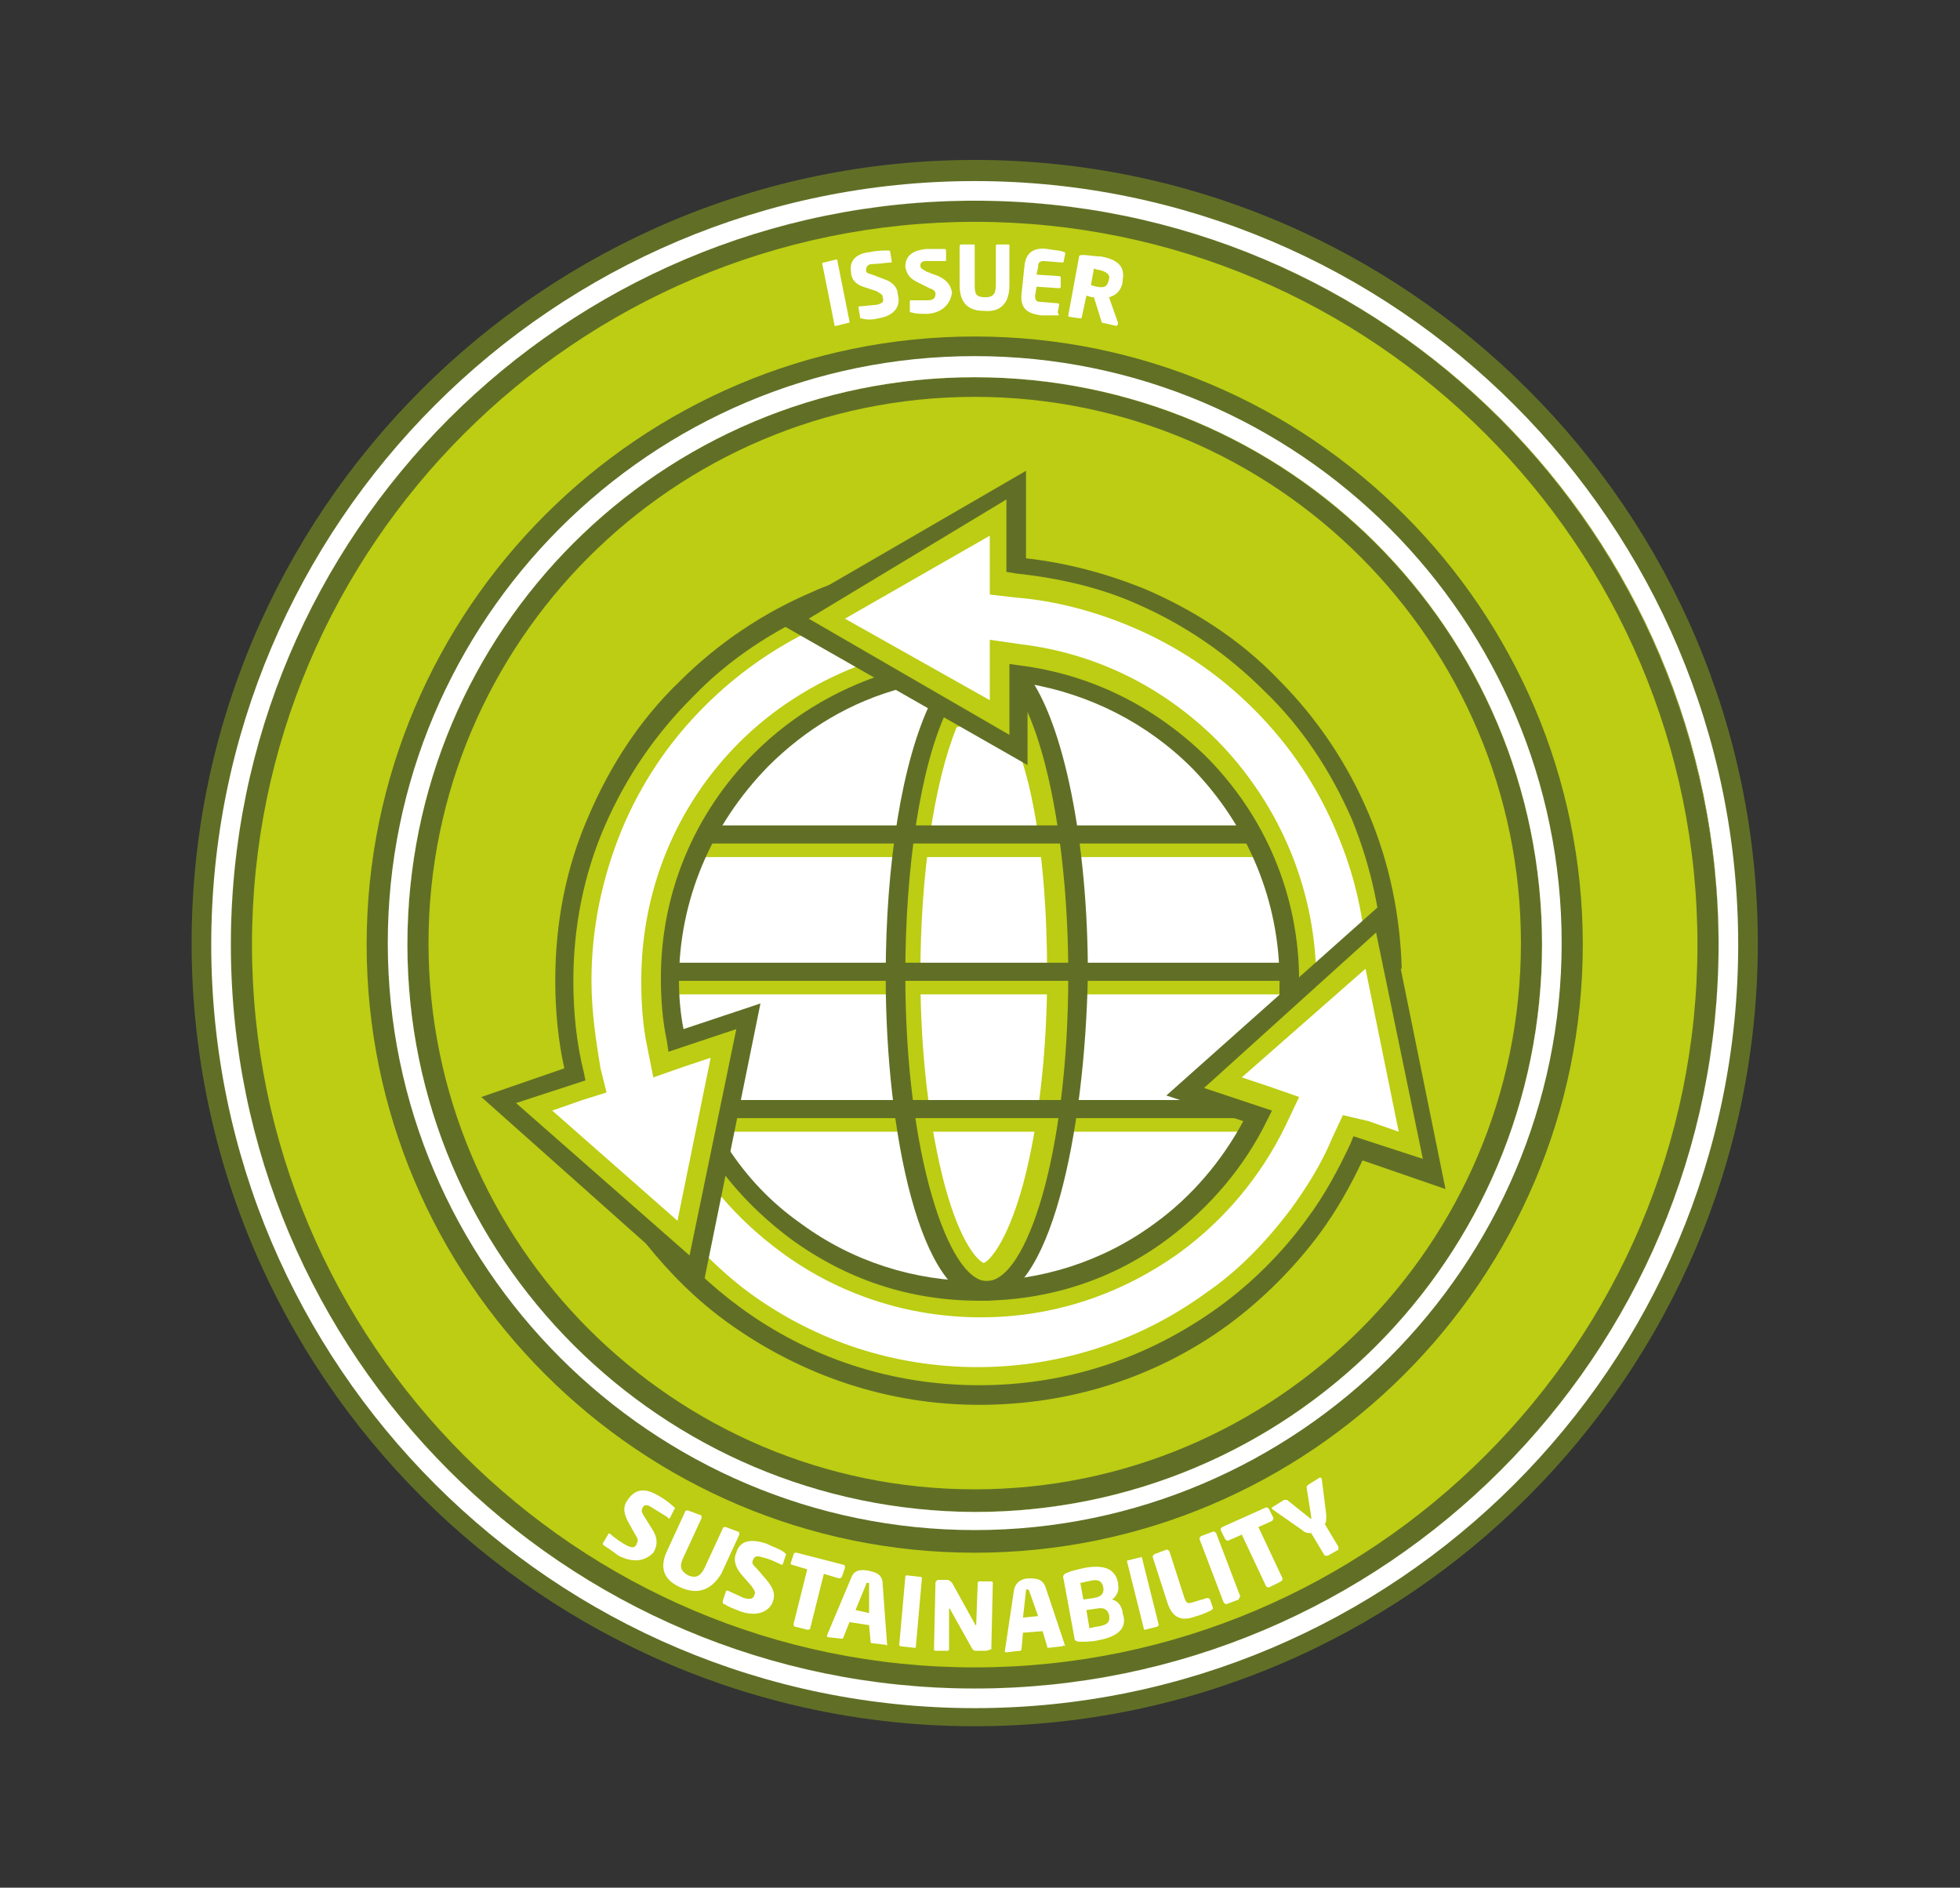 <?xml version="1.0" encoding="utf-8"?>
<!-- Generator: Adobe Illustrator 22.0.0, SVG Export Plug-In . SVG Version: 6.00 Build 0)  -->
<svg version="1.1" id="Layer_1" xmlns="http://www.w3.org/2000/svg" xmlns:xlink="http://www.w3.org/1999/xlink" x="0px" y="0px"
	 viewBox="0 0 129.9 125.1" style="enable-background:new 0 0 129.9 125.1;" xml:space="preserve">
<rect x="0" y="0" width="129.9" height="125.1" fill="#333333" stroke="none"/>
<style type="text/css">
	.st0{fill:#BCCD13;}
	.st1{fill:#616F26;}
	.st2{fill:#FFFFFF;}
	.st3{fill:#617025;}
</style>
<g>
	<g>
		<circle class="st0" cx="64.6" cy="62.6" r="49.3"/>
	</g>
	<g>
		<path class="st1" d="M64.6,14.7c26.4,0,47.9,21.5,47.9,47.9S91,110.5,64.6,110.5S16.7,89,16.7,62.6S38.2,14.7,64.6,14.7
			 M64.6,13.3c-27.2,0-49.3,22.1-49.3,49.3c0,27.2,22.1,49.3,49.3,49.3s49.3-22.1,49.3-49.3C113.8,35.4,91.8,13.3,64.6,13.3
			L64.6,13.3z"/>
	</g>
	<g>
		<path class="st1" d="M64.6,13.3c27.2,0,49.3,22.1,49.3,49.3c0,27.2-22.1,49.3-49.3,49.3S15.3,89.8,15.3,62.6
			C15.3,35.4,37.4,13.3,64.6,13.3 M64.6,10.6c-28.6,0-51.9,23.3-51.9,51.9s23.3,51.9,51.9,51.9s51.9-23.3,51.9-51.9
			S93.2,10.6,64.6,10.6L64.6,10.6z"/>
	</g>
	<g>
		<path class="st2" d="M64.6,13.3c27.2,0,49.3,22.1,49.3,49.3c0,27.2-22.1,49.3-49.3,49.3S15.3,89.8,15.3,62.6
			C15.3,35.4,37.4,13.3,64.6,13.3 M64.6,12C36.7,12,14,34.7,14,62.6c0,27.9,22.7,50.6,50.6,50.6s50.6-22.7,50.6-50.6
			C115.2,34.7,92.5,12,64.6,12L64.6,12z"/>
	</g>
</g>
<g>
	<g>
		<circle class="st0" cx="64.6" cy="62.6" r="37.6"/>
	</g>
	<g>
		<path class="st1" d="M64.6,26.3c20,0,36.2,16.3,36.2,36.2c0,20-16.3,36.2-36.2,36.2c-20,0-36.2-16.3-36.2-36.2
			C28.4,42.6,44.6,26.3,64.6,26.3 M64.6,25C43.8,25,27,41.8,27,62.6c0,20.8,16.8,37.6,37.6,37.6c20.8,0,37.6-16.8,37.6-37.6
			C102.2,41.8,85.3,25,64.6,25L64.6,25z"/>
	</g>
	<g>
		<path class="st3" d="M64.6,25c20.8,0,37.6,16.8,37.6,37.6c0,20.8-16.8,37.6-37.6,37.6C43.8,100.1,27,83.3,27,62.6
			C27,41.8,43.8,25,64.6,25 M64.6,22.3c-22.2,0-40.3,18.1-40.3,40.3c0,22.2,18.1,40.3,40.3,40.3c22.2,0,40.3-18.1,40.3-40.3
			C104.9,40.4,86.8,22.3,64.6,22.3L64.6,22.3z"/>
	</g>
	<g>
		<path class="st2" d="M64.6,25c20.8,0,37.6,16.8,37.6,37.6c0,20.8-16.8,37.6-37.6,37.6C43.8,100.1,27,83.3,27,62.6
			C27,41.8,43.8,25,64.6,25 M64.6,23.6c-21.5,0-38.9,17.5-38.9,38.9s17.5,38.9,38.9,38.9s38.9-17.5,38.9-38.9S86.1,23.6,64.6,23.6
			L64.6,23.6z"/>
	</g>
	<g>
		<path class="st2" d="M92.4,65c0,0.3,0.4,0.8,0.4,1.1c-0.1,1.9,2.8,9.9,2.4,11.7c-0.1,0.5-4.8-2.2-5.1-1.7
			c-4.8,10.5-12.9,16.4-25.2,16.4c-11.9,0-19.9-8.3-26.2-14.6c-0.2-0.2-2.3-1.8-2.4-2.1c-0.1-0.3-3.6-2.8-3.2-2.8
			c2.3-0.8,4.5-0.6,5-1.9c0.6-1.6-0.8-4.6-0.8-6.1c0-13.6,10.2-23.2,22.9-28.3c1.1-0.4,6.1-4.4,7.3-4.4c0.4,0-0.4,3.2,0,3.2
			c0.8,0-1.1,1.9-0.4,2C81.2,38.7,92.4,50.6,92.4,65z"/>
	</g>
	<g>
		<polygon class="st2" points="52.6,40.9 67.4,49.8 67.4,44.7 73.3,46.3 78.8,50 82.3,54.2 84.9,60.5 85.4,64.6 85.4,66.7 
			82.3,69.1 79.4,71.2 78.6,72.3 83.4,73.9 82.3,75.9 77.5,81.2 73.5,83.3 70.2,84.6 66.4,85.5 61.2,85.5 57.4,84.1 53.1,81.8 
			49.1,78.2 47.8,76.3 49.5,67.3 44.8,69.1 44.4,65.9 45.6,57.5 49.5,52 52.3,48.9 58.7,45.5 58,44.7 51.9,40.9 49.3,42.4 
			44.9,46.2 41.9,49.9 39.5,53.6 38.2,58.2 37.6,64.6 37.8,69.8 38.1,71.3 33,73 46.3,85.2 48.7,87.2 56.2,91.1 62.7,92.8 70.4,92 
			77.2,90 82.8,85.9 88.9,78.5 90.2,76.2 95.1,77.8 93.4,67.9 92,60.5 90,53.7 86.1,47.6 81,42.7 76.2,40 70.9,38.5 67.7,37.7 
			67.2,32.4 63.6,34.5 53.6,40.3 		"/>
	</g>
	<g>
		<path class="st0" d="M62.1,46.7c-1.7,3.7-2.9,10.3-2.9,17.9c0,11.6,2.7,20.9,6,20.9s6-9.4,6-20.9c0-8.9-1.6-16.5-3.8-19.5l0,0
			l-0.3,0.1l0.3,4.1c0.3,1,0.7,2.2,1,3.7c0.7,3.4,1,7.4,1,11.6c0,5.2-0.6,10.2-1.6,13.9c-1.1,4-2.3,5.1-2.6,5.2
			c-0.3-0.1-1.5-1.1-2.6-5.2c-1-3.8-1.6-8.7-1.6-13.9c0-6.6,0.9-12.7,2.4-16.4l1-0.3L62.1,46.7z"/>
	</g>
	<g>
		<rect x="44.4" y="64.1" class="st0" width="41" height="1.8"/>
	</g>
	<g>
		<rect x="47.3" y="73.2" class="st0" width="36.8" height="1.8"/>
	</g>
	<g>
		<rect x="45.6" y="55" class="st0" width="38.4" height="1.8"/>
	</g>
	<g>
		<rect x="44.4" y="63.8" class="st1" width="41.7" height="1.2"/>
	</g>
	<g>
		<rect x="48.3" y="72.9" class="st1" width="34.5" height="1.2"/>
	</g>
	<g>
		<rect x="46.7" y="54.7" class="st1" width="36.3" height="1.2"/>
	</g>
	<g>
		<g>
			<g>
				<path class="st0" d="M54,41.8c0.3-0.1,0.6-0.3,0.9-0.4c0,0,0,0,0,0 M56.4,43.7l0.3,0.5c-2.8,1.1-5.5,2.8-7.7,5
					c-4.2,4.2-6.5,9.8-6.5,15.8c0,1.5,0.1,3,0.4,4.4l0.4,2l2-0.7l1.8-0.6l-2.2,10.8l-8.3-7.3l2-0.7l1.6-0.5l-0.4-1.6
					C39.5,69,39.2,67,39.2,65c0-3.5,0.7-6.8,2-10c1.3-3.1,3.1-5.8,5.5-8.2c2.1-2.1,4.5-3.8,7.2-5.1l0.9-0.4l1.3-1.5l-0.5-0.8l0,0
					c-0.4,0.2-1,0.4-1.4,0.6c-3.3,1.4-6.2,3.4-8.7,5.9c-2.5,2.5-4.5,5.5-5.9,8.7c-1.4,3.4-2.2,7-2.2,10.7c0,2.1,0.2,4.2,0.7,6.3
					L33,73l13.1,11.6l3.5-17.1l-4.8,1.6c-0.3-1.3-0.4-2.7-0.4-4c0-5.5,2.1-10.6,6-14.5c2.6-2.6,5.7-4.4,9.2-5.3l-0.5-0.7L56.4,43.7z
					"/>
			</g>
		</g>
	</g>
	<g>
		<g>
			<g>
				<path class="st0" d="M90.5,64.2l2.2,10.8l-2-0.7L89,73.9l-0.7,1.5c-0.7,1.7-1.7,3.3-2.8,4.8c-1.6,2.1-3.4,4-5.6,5.5
					c-4.4,3.2-9.7,4.9-15.1,4.9c-5.5,0-10.7-1.7-15.1-4.9c-1.1-0.8-2.2-1.8-3.2-2.8L46,84.2l-2.4-2.4l-0.2,0.3
					c1.5,2,3.3,3.7,5.3,5.2c4.7,3.5,10.3,5.3,16.2,5.3c5.9,0,11.5-1.8,16.2-5.3c2.3-1.7,4.3-3.7,5.9-5.9c1.2-1.6,2.2-3.3,3-5.2
					l5.1,1.7l-3.5-17.1l0,0L78.6,72.3l4.8,1.6c-1.5,3-3.6,5.7-6.4,7.7c-3.5,2.6-7.7,3.9-12.1,3.9c-4.4,0-8.6-1.4-12.1-3.9
					c-2-1.5-3.7-3.2-5-5.3l-0.4,0.5l0.4,2.5c1.2,1.4,2.5,2.6,4,3.7c3.8,2.8,8.4,4.3,13.2,4.3c4.8,0,9.3-1.5,13.2-4.3
					c3-2.2,5.4-5.1,7-8.4l0.9-1.9l-2-0.7l-1.8-0.6L90.5,64.2"/>
			</g>
		</g>
	</g>
	<g>
		<g>
			<g>
				<path class="st1" d="M46.5,85.7l-14.6-13l5.5-1.9C37,69,36.8,67,36.8,65c0-3.8,0.7-7.5,2.2-10.9c1.4-3.3,3.4-6.4,6-8.9
					c2.6-2.6,5.6-4.6,8.9-6c0.4-0.2,1-0.4,1.5-0.6l0.4,1.2c-0.4,0.2-1,0.4-1.4,0.6c-3.2,1.4-6.1,3.3-8.5,5.8
					c-2.5,2.5-4.4,5.3-5.8,8.5C38.7,57.9,38,61.4,38,65c0,2.1,0.2,4.1,0.7,6.1l0.1,0.5l-4.6,1.5l11.5,10.1l3.1-15l-4.5,1.5l-0.1-0.7
					c-0.3-1.4-0.4-2.8-0.4-4.2c0-5.6,2.2-10.9,6.2-14.9c2.6-2.6,5.9-4.5,9.5-5.5l0.3,1.2c-3.4,0.9-6.4,2.7-8.9,5.2
					C47.1,54.7,45,59.7,45,65c0,1.1,0.1,2.2,0.3,3.2l5.1-1.7L46.5,85.7z"/>
			</g>
		</g>
	</g>
	<g>
		<g>
			<g>
				<g>
					<path class="st0" d="M65.6,35.5v2.2v1.7l1.7,0.2c2.6,0.2,5.2,0.9,7.6,1.9c3.1,1.3,5.8,3.1,8.2,5.5c2.4,2.4,4.2,5.1,5.5,8.2
						c0.9,2.1,1.5,4.3,1.8,6.6l0.9-0.7l0.9,3.5l0.3-0.1c-0.1-3.5-0.8-6.9-2.2-10.1c-1.4-3.3-3.4-6.2-5.9-8.7
						c-2.5-2.5-5.5-4.5-8.7-5.9c-2.6-1.1-5.3-1.8-8.2-2v-5.3l0,0L52.3,41l15.1,8.7v-5.1c4.5,0.6,8.7,2.6,11.9,5.8
						c3.9,3.9,6,9,6,14.5c0,0.4,0,0.9,0,1.3l0.9-0.2l1.5-2.3l-0.5,0.1c-0.3-5.5-2.6-10.7-6.5-14.7c-3.6-3.6-8.1-5.8-13-6.4l-2.1-0.3
						v2.1v1.9L56,41L65.6,35.5"/>
				</g>
			</g>
		</g>
	</g>
	<g>
		<g>
			<g>
				<g>
					<path class="st1" d="M86,66.3l-1.2-0.1c0-0.4,0-0.8,0-1.2c0-5.3-2.1-10.3-5.8-14.1c-3-3-6.8-4.9-10.9-5.6v5.4L51.1,41l16.9-9.8
						v5.8c2.7,0.3,5.3,1,7.8,2c3.3,1.4,6.4,3.4,8.9,6c2.6,2.6,4.6,5.6,6,8.9c1.4,3.3,2.1,6.8,2.2,10.3l-1.2,0
						c-0.1-3.4-0.8-6.7-2.1-9.9c-1.4-3.2-3.3-6.1-5.8-8.5c-2.5-2.5-5.3-4.4-8.5-5.8c-2.5-1.1-5.2-1.7-8-2l-0.6-0.1v-4.8L53.6,41
						l13.3,7.7V44l0.7,0.1c4.7,0.6,8.9,2.7,12.3,6c4,4,6.2,9.3,6.2,14.9C86,65.5,86,65.9,86,66.3z"/>
				</g>
			</g>
		</g>
	</g>
	<g>
		<g>
			<g>
				<path class="st1" d="M64.9,93.1c-6,0-11.7-1.9-16.6-5.4c-2.1-1.5-3.9-3.3-5.5-5.3l1-0.8c1.5,1.9,3.3,3.6,5.2,5
					c4.6,3.4,10.1,5.2,15.9,5.2c5.8,0,11.2-1.8,15.9-5.2c2.2-1.6,4.2-3.6,5.8-5.8c1.2-1.6,2.1-3.3,2.9-5l0.2-0.5l4.6,1.5l-3.1-15
					L79.8,72.1l4.5,1.5l-0.3,0.6c-1.5,3.1-3.8,5.8-6.6,7.9c-3.6,2.7-7.9,4.1-12.5,4.1s-8.8-1.4-12.5-4.1c-2-1.5-3.8-3.3-5.2-5.4
					l1-0.7c1.3,2,2.9,3.7,4.9,5.1c3.4,2.5,7.5,3.8,11.7,3.8s8.3-1.3,11.7-3.8c2.5-1.8,4.5-4.2,5.9-6.8l-5.1-1.7l14.6-13l3.9,19.2
					l-5.5-1.9c-0.8,1.7-1.7,3.3-2.8,4.8c-1.7,2.3-3.8,4.4-6.1,6.1C76.6,91.3,70.9,93.1,64.9,93.1z"/>
			</g>
		</g>
	</g>
	<g>
		<path class="st1" d="M65.3,86.2c-4.3,0-6.6-11.1-6.6-21.5c0-7.5,1.1-14.3,3-18.2l1.1,0.5c-1.8,3.7-2.8,10.5-2.8,17.6
			c0,12,2.9,20.3,5.4,20.3c2.6,0,5.4-8.3,5.4-20.3c0-8.5-1.5-16.2-3.7-19.2l1-0.7c2.4,3.2,4,11.1,4,19.9
			C71.9,75.1,69.6,86.2,65.3,86.2z"/>
	</g>
</g>
<g>
	<path class="st2" d="M56.2,21.4l-0.8,0.2c-0.1,0-0.1,0-0.1-0.1l-0.8-4c0-0.1,0-0.1,0.1-0.1l0.8-0.2c0.1,0,0.1,0,0.1,0.1l0.8,4
		C56.3,21.4,56.3,21.4,56.2,21.4z"/>
	<path class="st2" d="M58.2,21.1c-0.4,0.1-0.8,0.1-1.1,0c-0.1,0-0.1,0-0.1-0.1l-0.1-0.6c0-0.1,0-0.1,0.1-0.1c0,0,0,0,0,0
		c0.2,0,0.9-0.1,1.1-0.1c0.4-0.1,0.5-0.2,0.4-0.5c0-0.2-0.1-0.2-0.4-0.4l-0.9-0.3c-0.6-0.2-0.8-0.6-0.8-1c-0.1-0.6,0.2-1.2,1.3-1.3
		c0.4-0.1,1-0.1,1.2-0.1c0,0,0.1,0,0.1,0.1l0.1,0.6c0,0.1,0,0.1-0.1,0.1c0,0,0,0,0,0c-0.2,0-0.8,0.1-1.2,0.1c-0.3,0-0.4,0.2-0.4,0.4
		c0,0.2,0.1,0.2,0.4,0.3l0.8,0.3c0.6,0.2,0.9,0.6,0.9,1C59.7,20.2,59.4,20.9,58.2,21.1z"/>
	<path class="st2" d="M61.5,20.8c-0.5,0-0.8,0-1.1-0.1c-0.1,0-0.1,0-0.1-0.1l0-0.6c0-0.1,0-0.1,0.1-0.1c0,0,0,0,0,0
		c0.2,0,0.9,0,1.1,0c0.4,0,0.5-0.2,0.5-0.4c0-0.2-0.1-0.3-0.4-0.4l-0.8-0.4c-0.6-0.3-0.7-0.6-0.8-1c0-0.6,0.3-1.1,1.4-1.2
		c0.4,0,1,0,1.2,0c0,0,0.1,0,0.1,0.1l0,0.6c0,0.1,0,0.1-0.1,0.1c0,0,0,0,0,0c-0.2,0-0.8,0-1.2,0c-0.3,0-0.4,0.1-0.4,0.3
		c0,0.2,0.1,0.2,0.4,0.4l0.8,0.3c0.6,0.3,0.8,0.6,0.9,1.1C63,20,62.6,20.7,61.5,20.8z"/>
	<path class="st2" d="M65.2,20.6c-0.9,0-1.6-0.4-1.6-1.7l0-2.6c0-0.1,0.1-0.1,0.1-0.1l0.8,0c0.1,0,0.1,0,0.1,0.1l0,2.6
		c0,0.6,0.1,0.8,0.7,0.8c0.5,0,0.7-0.2,0.7-0.8l0-2.6c0-0.1,0.1-0.1,0.1-0.1l0.7,0c0.1,0,0.1,0,0.1,0.1l0,2.6
		C66.9,20.3,66.1,20.7,65.2,20.6z"/>
	<path class="st2" d="M70.1,20.9c-0.2,0-0.5,0-1.1,0c-0.7-0.1-1.4-0.3-1.3-1.4l0.2-1.9c0.1-1,0.8-1.2,1.5-1.1
		c0.6,0.1,0.9,0.1,1.1,0.2c0.1,0,0.1,0.1,0.1,0.1l-0.1,0.5c0,0.1-0.1,0.1-0.1,0.1l-1.2-0.1c-0.3,0-0.4,0.1-0.4,0.4l-0.1,0.5l1.5,0.1
		c0.1,0,0.1,0.1,0.1,0.1L70.3,19c0,0.1-0.1,0.1-0.1,0.1L68.7,19l-0.1,0.6c0,0.3,0.1,0.4,0.3,0.4l1.2,0.1c0.1,0,0.1,0.1,0.1,0.1
		l-0.1,0.5C70.2,20.9,70.2,20.9,70.1,20.9z"/>
	<path class="st2" d="M74,21.6l-0.9-0.2c-0.1,0-0.1-0.1-0.1-0.1l-0.5-1.6l-0.1,0c-0.1,0-0.3-0.1-0.4-0.1l-0.3,1.4
		c0,0.1-0.1,0.1-0.1,0.1L70.9,21c-0.1,0-0.1-0.1-0.1-0.1l0.7-3.8c0-0.2,0.1-0.2,0.3-0.2c0.3,0,0.8,0.1,1.2,0.1
		c1,0.2,1.6,0.6,1.4,1.6l0,0.1c-0.1,0.6-0.5,0.9-0.9,1l0.6,1.7C74.1,21.5,74.1,21.5,74,21.6C74.1,21.6,74,21.6,74,21.6z M73.5,18.5
		c0.1-0.3-0.2-0.5-0.6-0.6c-0.1,0-0.4-0.1-0.4-0.1l-0.2,1.1c0.1,0,0.3,0.1,0.4,0.1C73.2,19.1,73.4,19,73.5,18.5L73.5,18.5z"/>
</g>
<g>
	<path class="st2" d="M41,103.1c-0.4-0.3-0.7-0.5-1-0.7c0,0-0.1-0.1,0-0.2l0.3-0.5c0-0.1,0.1-0.1,0.2,0c0,0,0,0,0,0
		c0.2,0.2,0.8,0.6,1,0.7c0.4,0.2,0.6,0.2,0.7-0.1c0.1-0.2,0.1-0.3-0.1-0.6l-0.5-0.9c-0.3-0.6-0.3-1,0-1.4c0.4-0.6,1-0.9,2-0.3
		c0.4,0.2,0.9,0.6,1.1,0.8c0,0,0.1,0.1,0,0.1l-0.3,0.6c0,0-0.1,0.1-0.1,0c0,0,0,0,0,0c-0.1-0.1-0.8-0.5-1.1-0.7
		c-0.3-0.2-0.5-0.2-0.6,0c-0.1,0.2-0.1,0.3,0.1,0.6l0.5,0.8c0.4,0.6,0.4,1.1,0.1,1.6C42.9,103.3,42.2,103.7,41,103.1z"/>
	<path class="st2" d="M45.1,105.2c-0.9-0.4-1.5-1.1-0.9-2.4l1.2-2.6c0-0.1,0.1-0.1,0.2-0.1l0.8,0.3c0.1,0,0.1,0.1,0.1,0.2l-1.2,2.6
		c-0.3,0.6-0.2,0.9,0.3,1.2c0.5,0.2,0.8,0.1,1.1-0.5l1.2-2.6c0-0.1,0.1-0.1,0.2-0.1l0.8,0.3c0.1,0,0.1,0.1,0.1,0.2l-1.2,2.6
		C47,105.6,46,105.6,45.1,105.2z"/>
	<path class="st2" d="M49.1,106.8c-0.5-0.2-0.8-0.3-1.1-0.5c-0.1,0-0.1-0.1-0.1-0.2l0.2-0.6c0-0.1,0.1-0.1,0.1-0.1c0,0,0,0,0,0
		c0.2,0.1,0.9,0.4,1.1,0.5c0.4,0.1,0.6,0.1,0.7-0.2c0.1-0.2,0-0.3-0.2-0.6l-0.7-0.8c-0.4-0.5-0.5-1-0.3-1.4c0.2-0.7,0.8-1,2-0.6
		c0.4,0.2,1,0.4,1.2,0.6c0,0,0.1,0.1,0.1,0.1l-0.2,0.6c0,0.1-0.1,0.1-0.1,0.1c0,0,0,0,0,0c-0.2-0.1-0.8-0.4-1.3-0.5
		c-0.3-0.1-0.5-0.1-0.6,0.2c-0.1,0.2,0,0.3,0.3,0.6l0.6,0.7c0.5,0.6,0.6,1,0.4,1.5C51,106.7,50.3,107.2,49.1,106.8z"/>
	<path class="st2" d="M55.6,104.6l-1-0.3l-0.9,3.6c0,0.1-0.1,0.1-0.2,0.1l-0.8-0.2c-0.1,0-0.1-0.1-0.1-0.2l0.9-3.6l-1-0.3
		c-0.1,0-0.1-0.1-0.1-0.1l0.2-0.6c0-0.1,0.1-0.1,0.2-0.1l3.1,0.8c0.1,0,0.1,0.1,0.1,0.2l-0.2,0.6C55.7,104.6,55.7,104.6,55.6,104.6z
		"/>
	<path class="st2" d="M58.7,109l-0.9-0.1c-0.1,0-0.1-0.1-0.1-0.1l-0.1-1.1l-1.3-0.2l-0.4,1c0,0.1-0.1,0.1-0.1,0.1l-0.9-0.1
		c-0.1,0-0.1-0.1-0.1-0.1c0,0,0,0,0,0l1.6-3.8c0.2-0.6,0.7-0.6,1.2-0.5c0.4,0.1,0.9,0.2,0.9,0.9l0.3,4.1c0,0,0,0,0,0
		C58.8,109,58.8,109.1,58.7,109z M57.6,105c0-0.1,0-0.1-0.1-0.1c-0.1,0-0.1,0-0.1,0.1l-0.7,1.7l0.9,0.2L57.6,105z"/>
	<path class="st2" d="M60.6,109.2l-0.9-0.1c-0.1,0-0.1-0.1-0.1-0.1l0.4-4.5c0-0.1,0.1-0.1,0.1-0.1l0.9,0.1c0.1,0,0.1,0.1,0.1,0.1
		l-0.4,4.5C60.7,109.2,60.7,109.2,60.6,109.2z"/>
	<path class="st2" d="M65.3,109.4l-0.6,0c-0.1,0-0.2,0-0.3-0.2l-1.4-2.5c0,0,0-0.1-0.1-0.1c0,0,0,0,0,0.1l0,2.6
		c0,0.1-0.1,0.1-0.1,0.1l-0.8,0c-0.1,0-0.1-0.1-0.1-0.1l0.1-4.4c0-0.1,0.1-0.2,0.2-0.2l0.6,0c0.1,0,0.2,0.1,0.3,0.2l1.5,2.7
		c0,0,0,0.1,0.1,0.1c0,0,0,0,0-0.1l0.1-2.7c0-0.1,0.1-0.1,0.1-0.1l0.8,0c0.1,0,0.1,0.1,0.1,0.1l-0.1,4.4
		C65.6,109.3,65.5,109.4,65.3,109.4z"/>
	<path class="st2" d="M70.4,109.1l-0.9,0.1c-0.1,0-0.1,0-0.1-0.1l-0.3-1l-1.3,0.1l-0.1,1.1c0,0.1-0.1,0.1-0.1,0.1l-0.9,0.1
		c-0.1,0-0.1,0-0.1-0.1c0,0,0,0,0,0l0.6-4c0.1-0.6,0.6-0.8,1-0.8c0.4,0,0.9,0,1.1,0.6l1.3,3.9c0,0,0,0,0,0
		C70.5,109,70.4,109.1,70.4,109.1z M68.2,105.4C68.2,105.3,68.2,105.3,68.2,105.4c-0.1-0.1-0.2-0.1-0.2,0l-0.2,1.8l1-0.1L68.2,105.4
		z"/>
	<path class="st2" d="M72.8,108.7c-0.4,0.1-0.9,0.1-1.2,0.1c-0.3,0-0.4-0.1-0.4-0.3l-0.7-3.8c-0.1-0.3,0-0.4,0.3-0.5
		c0.2-0.1,0.7-0.2,1.1-0.3c1.2-0.2,2,0,2.2,1l0,0.1c0.1,0.4-0.1,0.8-0.4,1c0.4,0.1,0.6,0.4,0.7,0.8l0,0.1
		C74.8,108,73.9,108.5,72.8,108.7z M73.1,105.1c-0.1-0.3-0.3-0.5-1-0.3c-0.1,0-0.4,0.1-0.5,0.1l0.2,1.1l0.7-0.1
		C73.1,105.8,73.2,105.5,73.1,105.1L73.1,105.1z M73.5,107c-0.1-0.3-0.3-0.5-0.8-0.4l-0.7,0.1l0.2,1.2c0.1,0,0.4-0.1,0.5-0.1
		C73.4,107.7,73.6,107.5,73.5,107L73.5,107z"/>
	<path class="st2" d="M76.7,107.8l-0.8,0.2c-0.1,0-0.1,0-0.1-0.1l-1.1-4.4c0-0.1,0-0.1,0.1-0.1l0.8-0.2c0.1,0,0.1,0,0.1,0.1l1.1,4.4
		C76.8,107.7,76.7,107.8,76.7,107.8z"/>
	<path class="st2" d="M80.3,106.7c-0.2,0.1-0.6,0.3-1,0.4c-0.8,0.3-1.5,0.3-1.9-0.8l-1-3.1c0-0.1,0-0.1,0.1-0.2l0.8-0.3
		c0.1,0,0.1,0,0.2,0.1l1,3.1c0.1,0.3,0.2,0.4,0.5,0.3l1-0.3c0.1,0,0.1,0,0.2,0.1l0.2,0.6C80.4,106.6,80.4,106.6,80.3,106.7z"/>
	<path class="st2" d="M82.1,106l-0.8,0.3c-0.1,0-0.1,0-0.2-0.1l-1.6-4.2c0-0.1,0-0.1,0.1-0.2l0.8-0.3c0.1,0,0.1,0,0.2,0.1l1.6,4.2
		C82.1,105.9,82.1,106,82.1,106z"/>
	<path class="st2" d="M84.3,100.8l-0.9,0.4l1.6,3.4c0,0.1,0,0.1-0.1,0.2l-0.8,0.4c-0.1,0-0.1,0-0.2-0.1l-1.6-3.4l-0.9,0.4
		c-0.1,0-0.1,0-0.2-0.1l-0.3-0.6c0-0.1,0-0.1,0.1-0.2l2.9-1.3c0.1,0,0.1,0,0.2,0.1l0.3,0.6C84.4,100.7,84.3,100.8,84.3,100.8z"/>
	<path class="st2" d="M87.6,98l0.3,2.4c0,0.3,0,0.5-0.1,0.6l0.9,1.5c0,0.1,0,0.1,0,0.2l-0.7,0.4c-0.1,0-0.1,0-0.2,0l-0.9-1.5
		c-0.2,0-0.4,0-0.6-0.2l-2-1.4c0,0,0,0,0,0c0,0,0-0.1,0-0.1l0.8-0.5c0.1,0,0.1,0,0.2,0l1.5,1.2c0.1,0.1,0.1,0.1,0.1,0c0,0,0,0,0-0.1
		l-0.3-1.9c0-0.1,0-0.1,0.1-0.2l0.8-0.5C87.5,97.9,87.5,97.9,87.6,98C87.6,98,87.6,98,87.6,98z"/>
</g>
</svg>
